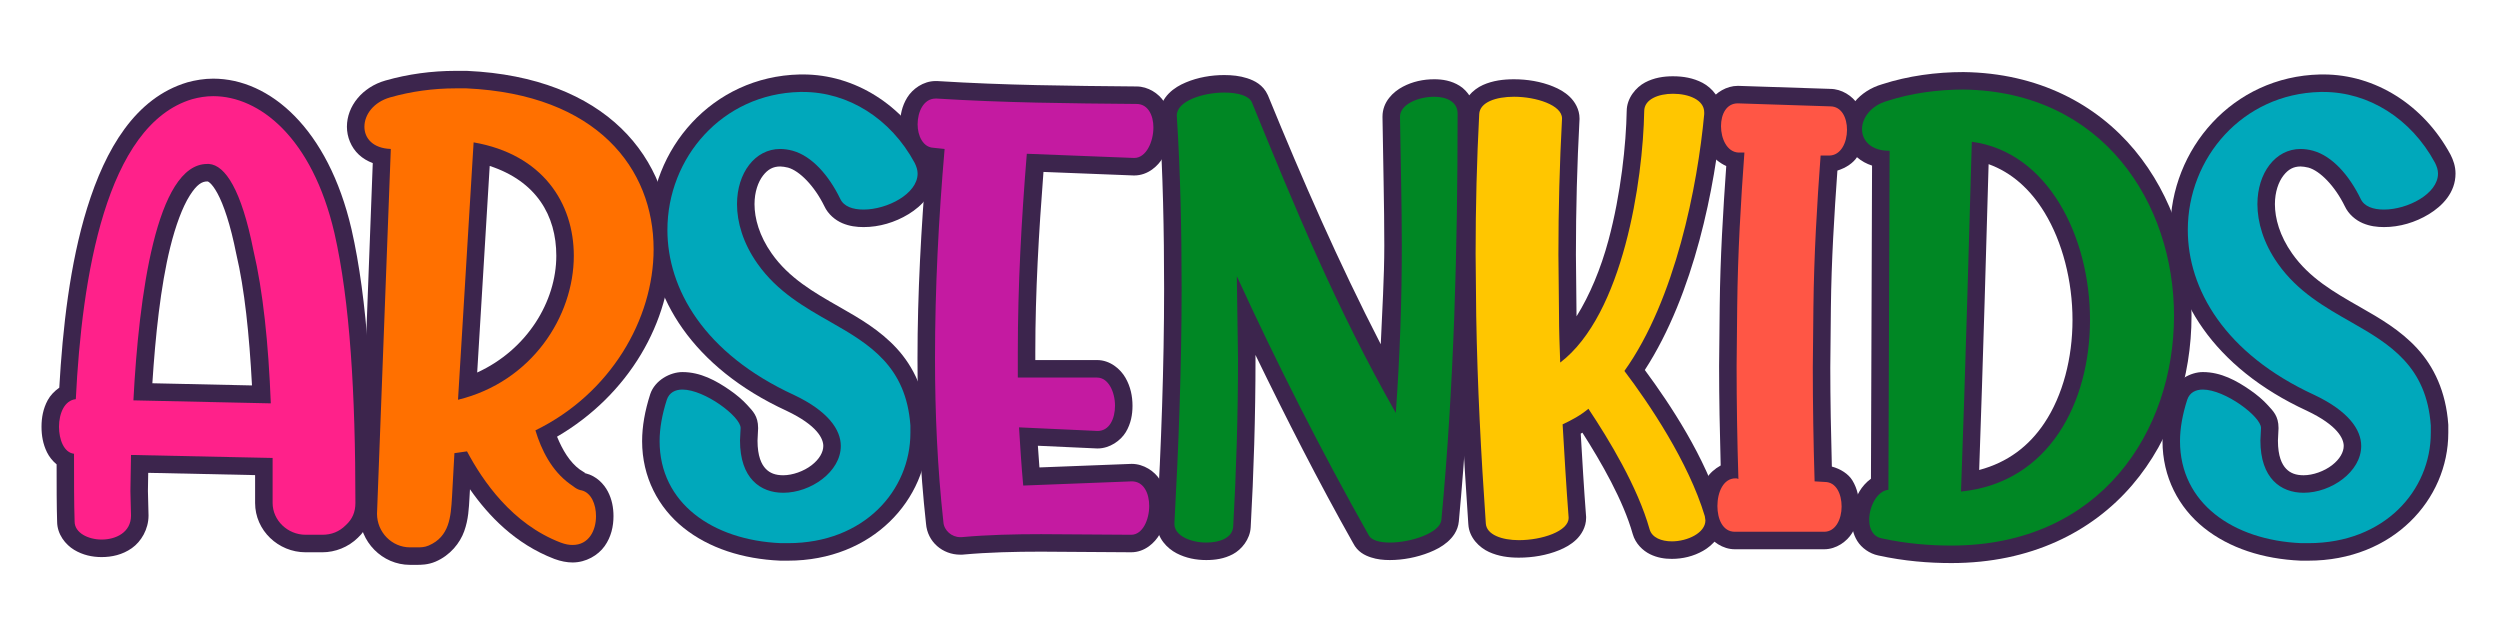 <?xml version="1.0" encoding="UTF-8" standalone="no"?>
<!-- Created with Inkscape (http://www.inkscape.org/) -->

<svg
   version="1.1"
   id="svg9"
   width="250"
   height="62"
   viewBox="0 0 250 62"
   xmlns="http://www.w3.org/2000/svg"
   xmlns:svg="http://www.w3.org/2000/svg">
  <defs
     id="defs13" />
  <g
     id="layer1"
     style="display:inline">
    <path
       style="color:#000000;-inkscape-font-specification:Playkidz;fill:#3c254d;-inkscape-stroke:none"
       d="m 21.32,7.865 c -0.914,0 -1.779,0.15 -2.561,0.363 l -0.02,0.004 -0.02,0.008 C 13.538,9.788 10.547,14.894 8.715,20.797 6.984,26.374 6.263,32.864 5.928,38.77 c -0.495,0.345 -0.902,0.779 -1.152,1.24 -0.467,0.857 -0.625,1.767 -0.625,2.666 0,0.852 0.136,1.717 0.547,2.551 0.207,0.421 0.536,0.858 0.963,1.209 0.001,2.129 6.74e-5,4.165 0.051,5.721 0,1.276 0.844,2.309 1.701,2.826 0.858,0.517 1.796,0.725 2.748,0.725 1.012,0 2.075,-0.226 3.018,-0.889 0.942,-0.662 1.674,-1.901 1.674,-3.262 v -0.021 l -0.061,-2.445 0.029,-1.807 10.689,0.227 v 2.787 c 0,2.746 2.317,4.93 5.051,4.93 h 1.68 c 1.274,10e-7 2.582,-0.509 3.539,-1.447 0.963,-0.891 1.512,-2.206 1.512,-3.482 0,-10.978 -0.528,-20.303 -2.145,-27.391 v -0.004 l -0.002,-0.002 C 32.811,12.873 26.986,7.865 21.32,7.865 Z m 0,3.5 c 3.575,0 8.31,3.276 10.416,12.328 1.502,6.592 2.055,15.745 2.055,26.604 0,0.511 -0.047,0.615 -0.387,0.924 l -0.031,0.029 -0.029,0.029 c -0.36,0.36 -0.592,0.447 -1.104,0.447 h -1.68 c -0.867,0 -1.551,-0.695 -1.551,-1.43 v -6.215 l -17.629,-0.373 -0.09,5.395 0.059,2.455 c -2.22e-4,0.313 -0.019,0.279 -0.186,0.396 -0.168,0.118 -0.576,0.252 -1.004,0.252 -0.368,0 -0.779,-0.125 -0.941,-0.223 -0.162,-0.098 -0.008,0.036 -0.008,0.172 v -0.029 l -0.002,-0.029 C 9.151,50.348 9.15,48.017 9.15,45.377 V 43.82 L 7.836,43.666 c -0.084,-0.176 -0.186,-0.588 -0.186,-0.99 0,-0.421 0.111,-0.832 0.199,-0.994 0.088,-0.163 -0.02,-0.032 -0.086,-0.025 L 9.254,41.5 9.328,40.002 c 0.296,-6.011 1.05,-12.761 2.729,-18.168 1.676,-5.402 4.202,-9.197 7.654,-10.234 0.53,-0.142 1.093,-0.234 1.609,-0.234 z m -0.6,3.281 c -2.033,0 -3.647,1.372 -4.707,3.049 -1.06,1.676 -1.797,3.8 -2.393,6.209 -1.191,4.819 -1.754,10.792 -2.027,16.041 L 11.5,41.746 28.902,42.127 28.83,40.268 C 28.588,34.161 28.047,28.927 27.051,24.676 26.431,21.555 25.712,19.294 24.814,17.65 c -0.9,-1.648 -2.139,-2.878 -3.785,-3 l -0.064,-0.004 z m 0,3.5 h 0.055 c -0.022,-0.001 0.354,0.06 0.967,1.182 0.615,1.127 1.301,3.122 1.881,6.049 l 0.008,0.029 0.006,0.031 c 0.815,3.463 1.291,7.974 1.562,13.107 l -9.963,-0.217 c 0.301,-4.67 0.817,-9.675 1.783,-13.584 0.545,-2.203 1.234,-4.044 1.951,-5.178 0.717,-1.134 1.233,-1.42 1.75,-1.42 z"
       id="path1559" />
    <path
       style="color:#000000;-inkscape-font-specification:Playkidz;fill:#3c254d;-inkscape-stroke:none"
       d="m 45.561,7.086 c -2.378,0 -4.756,0.32 -7.021,0.967 -2.299,0.657 -3.848,2.548 -3.848,4.623 0,1 0.404,2.055 1.201,2.797 0.392,0.365 0.863,0.641 1.383,0.836 L 35.951,51.344 v 0.033 c 0,2.801 2.277,5.109 5.049,5.109 h 0.66 c 0.42,0 1.138,3.6e-4 1.891,-0.322 1.466,-0.628 2.441,-1.849 2.869,-3.041 0.429,-1.192 0.467,-2.33 0.527,-3.32 v -0.006 l 0.049,-0.873 c 1.839,2.634 4.521,5.467 8.439,6.967 l 0.006,0.002 0.004,0.002 c 0.63,0.236 1.26,0.352 1.814,0.352 1.329,0 2.55,-0.711 3.207,-1.639 0.657,-0.927 0.883,-1.981 0.883,-2.992 0,-0.833 -0.149,-1.666 -0.555,-2.451 -0.405,-0.785 -1.163,-1.565 -2.209,-1.826 l -0.104,-0.025 -0.105,-0.014 c 0.268,0.034 0.139,0.01 -0.445,-0.379 l 0.064,0.045 c -1.052,-0.772 -1.749,-1.988 -2.291,-3.299 7.165,-4.17 11.406,-11.511 11.406,-18.75 0,-4.429 -1.587,-8.802 -4.99,-12.088 C 58.718,9.543 53.58,7.403 46.721,7.088 l -0.039,-0.002 z m 0,3.5 h 1.018 c 6.21,0.288 10.427,2.168 13.111,4.76 2.687,2.594 3.922,5.96 3.922,9.57 0,6.302 -3.94,13.181 -10.838,16.547 l -1.34,0.654 0.432,1.426 c 0.663,2.188 1.821,4.602 4.061,6.244 l 0.031,0.023 0.033,0.021 c 0.136,0.091 0.725,0.788 1.953,0.941 l -0.207,-0.039 c -0.086,-0.021 -0.125,-0.11 -0.051,0.035 0.075,0.145 0.164,0.479 0.164,0.846 0,0.428 -0.132,0.816 -0.24,0.969 -0.108,0.153 -0.058,0.162 -0.35,0.162 -0.164,0 -0.255,-0.006 -0.58,-0.127 -0.002,-8.66e-4 -0.002,-0.001 -0.004,-0.002 -4.23,-1.623 -6.965,-5.54 -8.43,-8.301 l -0.576,-1.086 -3.898,0.557 -0.318,5.803 c -0.06,0.99 -0.14,1.831 -0.326,2.35 -0.186,0.518 -0.321,0.736 -0.955,1.008 -0.087,0.037 -0.092,0.039 -0.512,0.039 H 41 c -0.827,0 -1.548,-0.689 -1.549,-1.607 -10e-7,-6.71e-4 0,-0.001 0,-0.002 l 1.445,-38.172 -1.758,-0.059 c -0.579,-0.019 -0.789,-0.169 -0.861,-0.236 -0.073,-0.068 -0.086,-0.094 -0.086,-0.234 0,-0.325 0.25,-0.955 1.311,-1.258 1.935,-0.553 3.996,-0.832 6.059,-0.832 z m 0.172,1.59 -1.822,30.062 2.305,-0.562 c 8.18,-1.995 12.916,-9.231 12.916,-16.1 0,-5.969 -3.873,-11.743 -11.471,-13.064 z m 3.238,4.418 c 4.658,1.529 6.66,4.946 6.66,8.982 0,4.552 -2.893,9.38 -7.912,11.676 z"
       id="path1565" />
    <path
       style="color:#000000;-inkscape-font-specification:Playkidz;fill:#3c254d;-inkscape-stroke:none"
       d="m 79.98,7.445 -0.02,0.002 C 71.22,7.649 64.99,14.911 64.99,22.996 c 0,6.606 4.213,13.735 13.68,18.09 l -0.018,-0.008 c 3.102,1.469 3.678,2.805 3.678,3.518 0,0.612 -0.382,1.317 -1.166,1.924 -0.784,0.607 -1.908,1.006 -2.844,1.006 -0.772,0 -1.328,-0.208 -1.75,-0.65 -0.421,-0.441 -0.816,-1.242 -0.818,-2.809 l 0.059,-1.229 v -0.041 c 0,-1.206 -0.55,-1.7 -1.047,-2.252 -0.497,-0.552 -1.102,-1.061 -1.783,-1.533 -1.362,-0.945 -2.921,-1.805 -4.74,-1.805 -1.206,0 -2.75,0.803 -3.221,2.215 l -0.002,0.012 -0.004,0.01 c -0.523,1.635 -0.803,3.19 -0.803,4.672 0,3.588 1.615,6.642 4.152,8.672 2.537,2.03 5.924,3.114 9.641,3.277 l 0.039,0.002 h 0.758 c 8.428,0 13.99,-6.095 13.99,-12.791 v -0.781 l -0.004,-0.062 c -0.234,-3.279 -1.44,-5.77 -3.113,-7.592 -1.674,-1.822 -3.721,-3.005 -5.688,-4.125 h -0.002 c -2.642,-1.501 -5.098,-2.923 -6.812,-5.365 l -0.002,-0.002 c -1.246,-1.765 -1.719,-3.521 -1.719,-4.932 0,-1.223 0.363,-2.229 0.85,-2.859 0.487,-0.63 1.016,-0.91 1.721,-0.91 0.166,0 0.55,0.048 0.779,0.113 h 0.002 l 0.004,0.002 c 1.135,0.319 2.632,1.811 3.641,3.881 l -0.016,-0.033 c 0.377,0.816 1.093,1.407 1.803,1.709 0.71,0.302 1.425,0.389 2.127,0.389 1.559,0 3.133,-0.465 4.488,-1.291 1.355,-0.826 2.66,-2.166 2.66,-4.061 0,-0.749 -0.235,-1.362 -0.484,-1.861 L 93.014,15.469 93,15.443 C 90.326,10.497 85.485,7.445 80.301,7.445 Z m 0.061,3.5 h 0.26 c 3.806,0 7.475,2.221 9.604,6.137 0.087,0.186 0.105,0.3 0.105,0.273 0,0.145 -0.222,0.609 -0.982,1.072 -0.76,0.464 -1.885,0.779 -2.666,0.779 -0.378,0 -0.656,-0.067 -0.756,-0.109 -0.1,-0.043 -0.013,0.009 0.004,0.045 l -0.008,-0.016 -0.008,-0.018 c -1.271,-2.609 -3.135,-4.955 -5.838,-5.717 -7.66e-4,-2.18e-4 -0.001,-0.002 -0.002,-0.002 -0.607,-0.173 -1.181,-0.244 -1.732,-0.244 -1.816,0 -3.447,0.92 -4.49,2.27 -1.043,1.35 -1.58,3.103 -1.58,5 0,2.189 0.725,4.634 2.359,6.949 2.244,3.195 5.307,4.895 7.943,6.393 1.933,1.1 3.637,2.136 4.844,3.449 1.203,1.31 2.005,2.869 2.193,5.457 v 0.611 c 0,4.824 -3.679,9.291 -10.49,9.291 H 78.146 C 75.029,52.427 72.359,51.503 70.549,50.055 68.736,48.605 67.711,46.707 67.711,44.115 c 0,-0.973 0.216,-2.119 0.598,-3.379 0.436,0.024 1.707,0.478 2.676,1.15 0.497,0.345 0.93,0.725 1.178,1 0.096,0.107 0.113,0.178 0.131,0.23 L 72.25,44.014 v 0.043 c 0,2.205 0.621,4.014 1.789,5.236 1.168,1.223 2.773,1.732 4.281,1.732 1.824,0 3.581,-0.65 4.986,-1.738 1.406,-1.088 2.523,-2.723 2.523,-4.691 0,-2.527 -1.942,-4.911 -5.68,-6.682 l -0.01,-0.004 -0.008,-0.004 C 71.599,33.981 68.49,28.15 68.49,22.996 c 0,-6.315 4.691,-11.892 11.551,-12.051 z"
       id="path1571" />
    <path
       style="color:#000000;-inkscape-font-specification:Playkidz;fill:#3c254d;-inkscape-stroke:none"
       d="m 93.561,8.105 c -1.242,-1e-7 -2.315,0.798 -2.84,1.65 -0.525,0.853 -0.711,1.772 -0.711,2.68 0,0.846 0.176,1.694 0.65,2.48 0.386,0.639 1.126,1.161 1.984,1.406 C 92.12,22.801 91.75,29.285 91.75,35.836 c 0,5.493 0.246,11 0.85,16.518 0.138,1.843 1.669,3.113 3.422,3.113 h 0.199 l 0.078,-0.008 c 2.555,-0.232 5.201,-0.293 7.811,-0.293 l 9.006,0.061 h 0.006 c 1.338,0 2.356,-0.931 2.854,-1.816 0.497,-0.886 0.695,-1.845 0.695,-2.814 0,-0.88 -0.158,-1.783 -0.684,-2.627 -0.526,-0.844 -1.623,-1.582 -2.807,-1.582 h -0.033 l -9.203,0.355 c -0.056,-0.724 -0.109,-1.448 -0.156,-2.168 l 5.934,0.271 h 0.039 c 1.212,0 2.306,-0.78 2.82,-1.633 0.514,-0.852 0.67,-1.757 0.67,-2.637 0,-0.969 -0.201,-1.926 -0.707,-2.803 -0.506,-0.877 -1.535,-1.768 -2.842,-1.768 h -6.17 v -0.83 c 0,-5.98 0.354,-11.976 0.816,-17.982 l 9.039,0.354 h 0.033 c 1.387,0 2.419,-0.964 2.936,-1.881 0.517,-0.916 0.734,-1.918 0.734,-2.93 0,-0.862 -0.164,-1.743 -0.686,-2.561 -0.522,-0.818 -1.591,-1.529 -2.744,-1.529 -6.774,-0.06 -13.216,-0.121 -19.871,-0.537 l -0.055,-0.004 z m 0.137,3.502 c 6.675,0.413 13.098,0.476 19.773,0.535 0.042,0.095 0.119,0.299 0.119,0.594 0,0.428 -0.14,0.957 -0.283,1.211 -0.139,0.246 -0.066,0.106 0.109,0.098 l -12.344,-0.482 -0.137,1.672 c -0.543,6.631 -0.904,13.278 -0.904,19.941 v 4.33 h 9.67 c -0.167,0 -0.298,-0.17 -0.189,0.018 0.109,0.188 0.238,0.642 0.238,1.053 0,0.349 -0.096,0.636 -0.154,0.76 l -9.562,-0.438 0.121,1.947 c 0.12,1.92 0.241,3.857 0.424,5.869 l 0.15,1.654 12.303,-0.477 c 0.05,0.106 0.139,0.359 0.139,0.703 0,0.411 -0.13,0.892 -0.248,1.102 -0.118,0.209 0.002,0.029 0.199,0.029 l -8.994,-0.061 h -0.006 c -2.615,0 -5.313,0.065 -7.982,0.301 h -0.062 C 95.489,46.602 95.25,41.225 95.25,35.836 c 0,-6.96 0.359,-13.869 0.955,-20.789 l 0.146,-1.711 -2.707,-0.285 c -0.052,-0.107 -0.135,-0.346 -0.135,-0.615 0,-0.346 0.112,-0.699 0.188,-0.828 z"
       id="path1577" />
    <path
       style="color:#000000;-inkscape-font-specification:Playkidz;fill:#3c254d;-inkscape-stroke:none"
       d="m 122.42,7.506 c -1.283,0 -2.628,0.227 -3.838,0.738 -0.605,0.256 -1.185,0.582 -1.695,1.094 -0.51,0.512 -0.957,1.304 -0.957,2.199 v 0.115 l 0.004,0.055 c 0.357,5.588 0.477,11.374 0.477,17.17 0,7.815 -0.298,15.703 -0.717,23.363 l -0.002,0.049 v 0.107 c 0,1.417 1.031,2.446 1.971,2.934 0.94,0.487 1.952,0.676 2.959,0.676 0.893,0 1.795,-0.125 2.664,-0.586 0.869,-0.461 1.72,-1.492 1.783,-2.691 0.302,-5.37 0.482,-11.157 0.482,-16.832 v -0.014 l -0.006,-0.391 c 3.09,6.366 6.314,12.698 9.77,18.826 9.5e-4,0.002 0.003,0.002 0.004,0.004 0.433,0.862 1.161,1.217 1.777,1.418 0.618,0.202 1.238,0.266 1.885,0.266 1.317,0 2.717,-0.267 3.973,-0.77 0.628,-0.251 1.221,-0.557 1.758,-1.012 0.537,-0.455 1.085,-1.137 1.172,-2.09 1.267,-13.518 1.627,-27.249 1.627,-40.779 0,-1.154 -0.712,-2.257 -1.547,-2.775 -0.835,-0.518 -1.71,-0.654 -2.543,-0.654 -1.091,0 -2.165,0.231 -3.135,0.744 C 139.315,9.183 138.25,10.181 138.25,11.656 v 0.072 0.012 c 0.06,4.517 0.18,8.71 0.18,12.816 0,3.221 -0.215,6.582 -0.354,9.871 -4.251,-8.268 -7.798,-16.374 -11.275,-24.875 l -0.014,-0.029 -0.014,-0.031 C 126.319,8.493 125.463,8.064 124.721,7.824 123.978,7.584 123.213,7.506 122.42,7.506 Z m 1.17,3.445 c 4.309,10.534 8.418,20.559 14.469,31.209 l 2.855,5.025 0.412,-5.766 c 0.423,-5.92 0.604,-11.365 0.604,-16.863 0,-4.166 -0.12,-8.366 -0.18,-12.84 v -0.023 -0.037 c 0,0.275 -0.163,0.285 0.172,0.107 0.335,-0.177 0.969,-0.338 1.498,-0.338 0.308,0 0.491,0.071 0.586,0.107 -0.003,13.331 -0.363,26.813 -1.592,40.039 -0.123,0.099 -0.393,0.267 -0.762,0.414 -0.769,0.308 -1.889,0.52 -2.672,0.52 -0.333,0 -0.573,-0.047 -0.713,-0.084 -4.661,-8.278 -9.035,-16.904 -12.996,-25.535 l -3.34,0.754 0.119,8.281 c -5.4e-4,5.528 -0.179,11.17 -0.471,16.418 -0.148,0.066 -0.503,0.166 -0.959,0.166 -0.493,0 -1.072,-0.14 -1.348,-0.283 -0.275,-0.143 -0.082,-0.043 -0.082,0.174 v -0.061 c 0.418,-7.671 0.719,-15.587 0.719,-23.459 0,-5.749 -0.125,-11.505 -0.475,-17.109 0.078,-0.065 0.231,-0.181 0.51,-0.299 0.635,-0.268 1.658,-0.463 2.475,-0.463 0.527,0 0.992,0.073 1.225,0.148 0.22,0.071 0.088,0.08 -0.055,-0.203 z"
       id="path1583" />
    <path
       style="color:#000000;-inkscape-font-specification:Playkidz;fill:#3c254d;-inkscape-stroke:none"
       d="m 167.301,7.627 c -0.939,0 -1.891,0.143 -2.797,0.621 -0.906,0.478 -1.834,1.567 -1.834,2.867 v -0.029 c -0.057,3.302 -0.574,8.295 -1.822,12.934 -0.77,2.862 -1.874,5.496 -3.193,7.613 -1.6e-4,-0.056 -0.004,-0.12 -0.004,-0.176 v -0.01 l -0.06,-5.99 v -0.004 -0.014 c 3.1e-4,-4.523 0.119,-8.986 0.357,-13.449 l 0.004,-0.047 v -0.107 c 0,-0.9 -0.47,-1.672 -0.979,-2.158 -0.509,-0.487 -1.079,-0.793 -1.68,-1.037 -1.202,-0.489 -2.562,-0.715 -3.893,-0.715 -1.075,10e-8 -2.126,0.133 -3.107,0.572 -0.981,0.439 -2.049,1.458 -2.119,2.828 -0.242,4.65 -0.363,9.301 -0.363,14.07 v 0.008 l 0.06,6.195 v 0.006 c 0.121,7 0.481,13.931 0.963,20.852 v -0.029 c 0.071,1.35 1.115,2.335 2.062,2.768 0.947,0.433 1.957,0.57 2.984,0.57 1.394,0 2.802,-0.241 4.031,-0.744 0.614,-0.252 1.191,-0.564 1.705,-1.053 0.514,-0.488 0.994,-1.259 0.994,-2.172 v -0.129 l -0.006,-0.066 c -0.212,-2.752 -0.371,-5.505 -0.531,-8.234 0.056,-0.03 0.11,-0.07 0.166,-0.102 1.883,2.953 4.084,6.767 5.035,10.145 l 0.002,0.004 v 0.002 c 0.271,0.949 1.008,1.652 1.73,2.006 0.722,0.354 1.456,0.465 2.172,0.465 1.094,0 2.169,-0.258 3.133,-0.807 0.964,-0.549 1.979,-1.58 1.979,-3.043 v -0.125 l -0.096,-0.674 -0.039,-0.125 c -1.618,-5.394 -5.142,-10.689 -7.674,-14.115 4.956,-7.636 7.034,-18.414 7.682,-25.42 l 0.006,-0.082 v -0.26 c 0,-1.352 -0.966,-2.455 -1.91,-2.951 -0.945,-0.497 -1.955,-0.658 -2.959,-0.658 z m 0,3.5 c 0.556,0 1.105,0.137 1.33,0.256 0.225,0.118 0.039,-0.054 0.039,-0.146 v 0.076 c -0.649,6.956 -2.938,18.163 -7.654,24.766 l -0.748,1.049 0.779,1.027 c 2.378,3.131 6.215,8.917 7.727,13.883 0.014,-0.153 0.106,-0.168 -0.193,0.002 -0.326,0.186 -0.934,0.348 -1.4,0.348 -0.294,0 -0.527,-0.067 -0.609,-0.104 -1.331,-4.581 -4.219,-9.296 -6.273,-12.377 l -1.088,-1.633 -1.498,1.268 c -0.593,0.501 -1.347,0.916 -2.189,1.309 l -1.078,0.504 0.07,1.186 c 0.173,2.936 0.351,5.942 0.578,8.957 -0.095,0.071 -0.23,0.172 -0.506,0.285 -0.676,0.277 -1.759,0.484 -2.705,0.484 -0.652,0 -1.263,-0.132 -1.531,-0.254 -0.268,-0.122 -0.033,0.022 -0.021,0.232 v -0.016 l -0.002,-0.014 c -0.478,-6.876 -0.836,-13.741 -0.955,-20.656 v -0.012 l -0.06,-6.15 v -0.004 -0.014 c 3e-4,-4.704 0.119,-9.287 0.357,-13.871 -0.016,0.167 -0.233,0.314 0.055,0.186 0.293,-0.131 0.953,-0.268 1.678,-0.268 0.889,0 1.931,0.196 2.574,0.457 0.261,0.106 0.383,0.2 0.469,0.264 -0.23,4.417 -0.354,8.835 -0.354,13.311 v 0.008 l 0.06,6.01 c 4.4e-4,1.599 0.061,3.232 0.121,4.846 l 0.125,3.373 2.686,-2.045 c 3.706,-2.824 5.8,-7.715 7.146,-12.721 1.326,-4.93 1.85,-9.998 1.926,-13.588 0.181,-0.091 0.653,-0.213 1.146,-0.213 z"
       id="path1589" />
    <path
       style="color:#000000;-inkscape-font-specification:Playkidz;fill:#3c254d;-inkscape-stroke:none"
       d="m 173.781,8.586 c -1.123,0 -2.193,0.665 -2.729,1.475 -0.535,0.81 -0.701,1.692 -0.701,2.555 0,0.908 0.188,1.819 0.686,2.662 0.326,0.552 0.912,1.005 1.588,1.332 -0.315,4.5 -0.6,9.11 -0.654,13.986 v 0.002 l -0.06,6.01 v 0.008 c 0,3.224 0.066,6.537 0.158,9.932 -0.593,0.331 -1.1,0.769 -1.393,1.273 -0.512,0.882 -0.686,1.832 -0.686,2.775 0,0.899 0.154,1.817 0.666,2.68 0.512,0.863 1.612,1.65 2.824,1.65 h 8.939 c 1.215,0 2.269,-0.778 2.787,-1.615 0.518,-0.837 0.703,-1.747 0.703,-2.654 0,-0.88 -0.158,-1.772 -0.666,-2.609 -0.398,-0.656 -1.183,-1.157 -2.057,-1.391 -0.091,-3.374 -0.156,-6.724 -0.156,-9.902 v -0.012 c 0,-0.002 0,-0.004 0,-0.006 l 0.059,-5.98 v -0.002 c 0.054,-4.751 0.338,-9.27 0.652,-13.699 0.852,-0.264 1.604,-0.758 1.998,-1.398 0.525,-0.853 0.711,-1.772 0.711,-2.68 0,-0.863 -0.166,-1.745 -0.688,-2.562 -0.522,-0.818 -1.589,-1.527 -2.742,-1.527 h 0.057 L 173.809,8.586 Z m 0.172,3.508 8.877,0.287 c 0.042,0.095 0.121,0.3 0.121,0.596 0,0.346 -0.112,0.701 -0.188,0.83 h -2.328 l -0.121,1.621 c -0.361,4.877 -0.664,9.955 -0.725,15.289 l -0.059,6.01 v 0.01 c 0,3.679 0.059,7.536 0.18,11.453 l 0.049,1.6 2.508,0.146 c 0.052,0.113 0.143,0.376 0.143,0.721 0,0.334 -0.102,0.644 -0.17,0.77 h -8.586 c -0.06,-0.125 -0.164,-0.438 -0.164,-0.83 0,-0.389 0.107,-0.721 0.191,-0.908 l 1.984,0.662 -0.076,-2.508 c -0.119,-3.878 -0.179,-7.574 -0.18,-11.209 v -0.012 c 0,-0.002 0,-0.004 0,-0.006 l 0.06,-5.979 v -0.004 c 0.059,-5.286 0.356,-10.347 0.715,-15.248 l 0.139,-1.879 h -2.373 c 0.075,0.029 0.17,0.113 0.098,-0.01 -0.087,-0.147 -0.197,-0.529 -0.197,-0.881 0,-0.282 0.066,-0.437 0.102,-0.521 z"
       id="path1595" />
    <path
       style="color:#000000;-inkscape-font-specification:Playkidz;fill:#3c254d;-inkscape-stroke:none"
       d="m 196.34,7.207 c -2.728,0 -5.521,0.377 -8.117,1.215 -2.299,0.665 -3.771,2.512 -3.771,4.494 0,1.031 0.443,2.092 1.266,2.818 0.423,0.373 0.931,0.644 1.488,0.826 l -0.111,31.312 c -0.485,0.357 -0.874,0.802 -1.146,1.262 -0.516,0.872 -0.777,1.837 -0.777,2.842 0,0.683 0.123,1.418 0.551,2.115 0.425,0.693 1.227,1.275 2.104,1.455 2.6,0.569 5.065,0.76 7.316,0.76 7.917,0 14.048,-3.107 18.061,-7.779 4.013,-4.672 5.949,-10.821 5.949,-16.951 0,-5.978 -1.872,-11.975 -5.691,-16.568 -3.819,-4.593 -9.641,-7.705 -17.096,-7.801 h -0.012 z m -0.002,3.5 h 0.002 c 6.514,0.09 11.216,2.675 14.428,6.537 3.216,3.867 4.883,9.09 4.883,14.332 0,5.389 -1.723,10.732 -5.105,14.67 -3.382,3.938 -8.382,6.561 -15.404,6.561 -2.021,0 -4.189,-0.182 -6.451,-0.666 -0.012,-0.045 -0.019,-0.039 -0.019,-0.164 0,-0.315 0.13,-0.79 0.289,-1.059 0.159,-0.268 0.238,-0.219 0.065,-0.201 l 1.562,-0.164 0.131,-37.227 h -1.816 c -0.569,0 -0.79,-0.146 -0.867,-0.215 -0.077,-0.069 -0.082,-0.086 -0.082,-0.195 0,-0.173 0.2,-0.837 1.25,-1.137 l 0.031,-0.01 0.029,-0.01 c 2.191,-0.712 4.66,-1.053 7.076,-1.053 z m -0.852,1.477 -0.055,1.943 c -0.18,6.362 -0.661,23.641 -1.08,34.965 l -0.074,2.008 2,-0.203 c 4.938,-0.5 8.698,-3.102 11.057,-6.623 2.359,-3.522 3.416,-7.91 3.416,-12.277 0,-4.464 -1.103,-8.948 -3.309,-12.566 -2.206,-3.619 -5.631,-6.399 -10.029,-6.988 z m 3.375,4.232 c 2.303,0.829 4.17,2.504 5.592,4.836 1.799,2.951 2.797,6.868 2.797,10.744 0,3.793 -0.953,7.535 -2.824,10.328 -1.529,2.283 -3.648,3.916 -6.508,4.674 0.373,-10.523 0.755,-23.889 0.943,-30.582 z"
       id="path1601" />
    <path
       style="color:#000000;-inkscape-font-specification:Playkidz;fill:#3c254d;-inkscape-stroke:none"
       d="M 232.02,7.445 232,7.447 c -8.741,0.202 -14.969,7.464 -14.969,15.549 0,6.606 4.212,13.735 13.678,18.09 l -0.018,-0.008 c 3.102,1.469 3.68,2.805 3.68,3.518 0,0.612 -0.382,1.317 -1.166,1.924 -0.784,0.607 -1.908,1.006 -2.844,1.006 -0.772,0 -1.328,-0.208 -1.75,-0.65 -0.421,-0.441 -0.816,-1.242 -0.818,-2.809 l 0.059,-1.229 v -0.041 c 0,-1.206 -0.55,-1.7 -1.047,-2.252 -0.497,-0.552 -1.102,-1.061 -1.783,-1.533 -1.362,-0.945 -2.921,-1.805 -4.74,-1.805 -1.206,0 -2.75,0.803 -3.221,2.215 l -0.004,0.012 -0.002,0.01 c -0.523,1.635 -0.805,3.19 -0.805,4.672 0,3.588 1.615,6.642 4.152,8.672 2.537,2.03 5.924,3.114 9.641,3.277 l 0.039,0.002 h 0.758 c 8.428,0 13.99,-6.095 13.99,-12.791 v -0.781 l -0.004,-0.062 c -0.234,-3.279 -1.438,-5.77 -3.111,-7.592 -1.674,-1.822 -3.723,-3.005 -5.689,-4.125 -2.642,-1.501 -5.098,-2.923 -6.812,-5.365 h -0.002 v -0.002 c -1.246,-1.765 -1.721,-3.521 -1.721,-4.932 0,-1.223 0.363,-2.229 0.85,-2.859 0.487,-0.63 1.016,-0.91 1.721,-0.91 0.166,0 0.55,0.048 0.779,0.113 h 0.004 l 0.004,0.002 c 1.135,0.319 2.632,1.811 3.641,3.881 l -0.016,-0.033 c 0.377,0.816 1.093,1.407 1.803,1.709 0.71,0.302 1.423,0.389 2.125,0.389 1.559,0 3.133,-0.465 4.488,-1.291 1.355,-0.826 2.662,-2.166 2.662,-4.061 0,-0.749 -0.235,-1.362 -0.484,-1.861 l -0.014,-0.025 -0.012,-0.025 C 242.367,10.497 237.524,7.445 232.34,7.445 Z m 0.061,3.5 h 0.26 c 3.808,0 7.48,2.223 9.607,6.143 0.082,0.178 0.104,0.294 0.104,0.268 0,0.145 -0.224,0.609 -0.984,1.072 -0.76,0.464 -1.885,0.779 -2.666,0.779 -0.378,0 -0.654,-0.067 -0.754,-0.109 -0.1,-0.043 -0.013,0.009 0.004,0.045 l -0.008,-0.016 -0.008,-0.018 c -1.27,-2.608 -3.133,-4.954 -5.834,-5.717 -6.7e-4,-1.92e-4 -0.001,1.92e-4 -0.002,0 -0.61,-0.174 -1.184,-0.246 -1.738,-0.246 -1.816,0 -3.447,0.92 -4.49,2.27 -1.043,1.35 -1.58,3.103 -1.58,5 0,2.189 0.727,4.634 2.361,6.949 2.244,3.194 5.307,4.895 7.943,6.393 1.933,1.1 3.635,2.136 4.842,3.449 1.202,1.308 2.003,2.866 2.193,5.449 v 0.619 c 0,4.824 -3.679,9.291 -10.49,9.291 h -0.654 c -3.118,-0.139 -5.788,-1.064 -7.598,-2.512 -1.812,-1.45 -2.838,-3.348 -2.838,-5.939 0,-0.973 0.216,-2.12 0.598,-3.381 0.435,0.023 1.708,0.479 2.678,1.152 0.497,0.345 0.93,0.725 1.178,1 0.098,0.109 0.114,0.183 0.131,0.234 l -0.043,0.893 v 0.043 c 0,2.205 0.621,4.014 1.789,5.236 1.168,1.223 2.773,1.732 4.281,1.732 1.824,0 3.581,-0.65 4.986,-1.738 1.406,-1.088 2.523,-2.723 2.523,-4.691 0,-2.527 -1.944,-4.911 -5.682,-6.682 l -0.008,-0.004 -0.01,-0.004 c -8.534,-3.926 -11.641,-9.756 -11.641,-14.91 0,-6.315 4.689,-11.892 11.549,-12.051 z"
       id="path1607" />
  </g>
  <g
     id="layer2"
     style="display:inline">
    <path
       style="color:#000000;-inkscape-font-specification:Playkidz;fill:#ff218a;stroke-width:3.5;-inkscape-stroke:none;fill-opacity:1"
       d="m 10.161,53.956 c 1.44,0 2.94,-0.72 2.94,-2.4 l -0.06,-2.46 0.06,-3.6 14.16,0.3 v 4.5 c 0,1.74 1.5,3.18 3.3,3.18 h 1.68 c 0.9,0 1.68,-0.3 2.34,-0.96 0.66,-0.6 0.96,-1.32 0.96,-2.22 0,-10.92 -0.54,-20.16 -2.1,-27 -2.22,-9.54 -7.5,-13.68 -12.12,-13.68 -0.72,0 -1.44,0.12 -2.1,0.3 -8.64,2.58 -11.04,17.82 -11.64,30 -1.14,0.12 -1.68,1.44 -1.68,2.76 0,1.26 0.48,2.58 1.5,2.7 0,2.64 0,4.98 0.06,6.78 0,1.14 1.38,1.8 2.7,1.8 z m 16.92,-13.62 -13.74,-0.3 c 0.54,-10.38 2.28,-23.64 7.38,-23.64 h 0.18 c 1.62,0.12 3.24,2.58 4.44,8.64 0.96,4.08 1.5,9.24 1.74,15.3 z"
       id="path1557" />
    <path
       style="color:#000000;-inkscape-font-specification:Playkidz;fill:#ff7000;stroke-width:3.5;-inkscape-stroke:none;fill-opacity:1"
       d="m 45.801,39.976 1.56,-25.74 c 6.9,1.2 10.02,6.06 10.02,11.34 0,6.06 -4.2,12.6 -11.58,14.4 z m -4.14,14.76 c 0.42,0 0.78,0 1.2,-0.18 2.1,-0.9 2.22,-2.88 2.34,-4.86 l 0.24,-4.38 1.26,-0.18 c 1.56,2.94 4.5,7.26 9.36,9.12 0.48,0.18 0.84,0.24 1.2,0.24 1.62,0 2.34,-1.44 2.34,-2.88 0,-1.2 -0.48,-2.34 -1.44,-2.58 -0.48,-0.06 -0.84,-0.42 -1.2,-0.66 -1.8,-1.32 -2.82,-3.36 -3.42,-5.34 7.5,-3.66 11.82,-11.1 11.82,-18.12 0,-8.04 -5.64,-15.48 -18.72,-16.08 h -1.08 c -2.22,0 -4.44,0.3 -6.54,0.9 -1.68,0.48 -2.58,1.74 -2.58,2.94 0,1.14 0.84,2.16 2.64,2.22 l -1.38,36.48 c 0,1.86 1.5,3.36 3.3,3.36 z"
       id="path1563" />
    <path
       style="color:#000000;-inkscape-font-specification:Playkidz;fill:#00a8bb;stroke-width:3.5;-inkscape-stroke:none;fill-opacity:1"
       d="m 78.801,54.316 c 7.62,0 12.24,-5.28 12.24,-11.04 v -0.72 c -0.42,-5.88 -4.02,-8.1 -7.92,-10.32 -2.64,-1.5 -5.4,-3.06 -7.38,-5.88 -1.44,-2.04 -2.04,-4.14 -2.04,-5.94 0,-3.12 1.8,-5.52 4.32,-5.52 0.36,0 0.84,0.06 1.26,0.18 1.92,0.54 3.6,2.46 4.74,4.8 0.36,0.78 1.26,1.08 2.34,1.08 2.34,0 5.4,-1.56 5.4,-3.6 0,-0.36 -0.12,-0.72 -0.3,-1.08 -2.4,-4.44 -6.66,-7.08 -11.16,-7.08 h -0.3 c -7.8,0.18 -13.26,6.6 -13.26,13.8 0,5.88 3.66,12.36 12.66,16.5 3.42,1.62 4.68,3.48 4.68,5.1 0,2.58 -3,4.68 -5.76,4.68 -2.28,0 -4.32,-1.44 -4.32,-5.22 l 0.06,-1.26 c 0,-1.14 -3.6,-3.84 -5.82,-3.84 -0.72,0 -1.32,0.3 -1.56,1.02 -0.48,1.5 -0.72,2.88 -0.72,4.14 0,6.18 5.28,9.9 12.12,10.2 z"
       id="path1569" />
    <path
       style="color:#000000;-inkscape-font-specification:Playkidz;fill:#c41aa1;stroke-width:3.5;-inkscape-stroke:none;fill-opacity:1"
       d="m 96.141,53.716 c 2.64,-0.24 5.34,-0.3 7.98,-0.3 l 9,0.06 c 1.14,0 1.8,-1.5 1.8,-2.88 0,-1.26 -0.54,-2.46 -1.74,-2.46 l -10.86,0.42 c -0.18,-1.98 -0.3,-3.9 -0.42,-5.82 l 7.86,0.36 c 1.2,0 1.74,-1.26 1.74,-2.52 0,-1.38 -0.66,-2.82 -1.8,-2.82 h -7.92 v -2.58 c 0,-6.6 0.36,-13.2 0.9,-19.8 l 10.74,0.42 c 1.2,0 1.92,-1.62 1.92,-3.06 0,-1.2 -0.54,-2.34 -1.68,-2.34 -6.78,-0.06 -13.26,-0.12 -19.98,-0.54 h -0.12 c -1.2,0 -1.8,1.32 -1.8,2.58 0,1.14 0.54,2.28 1.56,2.34 l 1.14,0.12 c -0.6,6.96 -0.96,13.92 -0.96,20.94 0,5.46 0.24,10.92 0.84,16.38 0.06,0.84 0.84,1.5 1.68,1.5 z"
       id="path1575" />
    <path
       style="color:#000000;-inkscape-font-specification:Playkidz;fill:#008724;stroke-width:3.5;-inkscape-stroke:none;fill-opacity:1"
       d="m 138.981,54.256 c 2.1,0 5.04,-0.96 5.16,-2.28 1.26,-13.44 1.62,-27.12 1.62,-40.62 0,-1.2 -1.14,-1.68 -2.34,-1.68 -1.62,0 -3.42,0.78 -3.42,1.98 v 0.06 c 0.06,4.5 0.18,8.7 0.18,12.84 0,5.46 -0.18,10.86 -0.6,16.74 -6,-10.56 -10.08,-20.52 -14.4,-31.08 -0.3,-0.66 -1.44,-0.96 -2.76,-0.96 -2.1,0 -4.74,0.84 -4.74,2.28 v 0.06 c 0.36,5.64 0.48,11.46 0.48,17.28 0,7.86 -0.3,15.78 -0.72,23.46 v 0.06 c 0,1.2 1.68,1.86 3.18,1.86 1.38,0 2.64,-0.48 2.7,-1.62 0.3,-5.34 0.48,-11.1 0.48,-16.74 l -0.12,-8.28 c 4.02,8.76 8.46,17.52 13.2,25.92 0.24,0.48 1.08,0.72 2.1,0.72 z"
       id="path1581" />
    <path
       style="color:#000000;-inkscape-font-specification:Playkidz;fill:#ffc600;stroke-width:3.5;-inkscape-stroke:none;fill-opacity:1"
       d="m 167.181,54.136 c 1.56,0 3.36,-0.84 3.36,-2.1 l -0.06,-0.42 c -1.62,-5.4 -5.58,-11.28 -8.04,-14.52 5.1,-7.14 7.32,-18.54 7.98,-25.68 v -0.18 c 0,-1.26 -1.56,-1.86 -3.12,-1.86 -1.44,0 -2.88,0.54 -2.88,1.74 -0.12,6.9 -2.1,20.34 -8.4,25.14 -0.06,-1.62 -0.12,-3.24 -0.12,-4.8 l -0.06,-6 c 0,-4.56 0.12,-9.06 0.36,-13.56 v -0.06 c 0,-1.32 -2.58,-2.16 -4.8,-2.16 -1.8,0 -3.42,0.54 -3.48,1.74 -0.24,4.62 -0.36,9.24 -0.36,13.98 l 0.06,6.18 c 0.12,6.96 0.48,13.86 0.96,20.76 0.06,1.14 1.62,1.68 3.3,1.68 2.34,0 4.98,-0.9 4.98,-2.22 v -0.06 c -0.24,-3.12 -0.42,-6.24 -0.6,-9.3 0.9,-0.42 1.8,-0.9 2.58,-1.56 2.04,3.06 4.92,7.8 6.12,12.06 0.24,0.84 1.2,1.2 2.22,1.2 z"
       id="path1587" />
    <path
       style="color:#000000;-inkscape-font-specification:Playkidz;fill:#ff5645;stroke-width:3.5;-inkscape-stroke:none;fill-opacity:1"
       d="m 182.421,53.176 c 1.14,0 1.74,-1.26 1.74,-2.52 0,-1.26 -0.54,-2.46 -1.68,-2.46 l -1.02,-0.06 c -0.12,-3.9 -0.18,-7.74 -0.18,-11.4 l 0.06,-6 c 0.06,-5.28 0.36,-10.32 0.72,-15.18 h 0.84 c 1.2,0 1.8,-1.32 1.8,-2.58 0,-1.2 -0.54,-2.34 -1.68,-2.34 l -9.24,-0.3 c -1.14,0 -1.68,1.08 -1.68,2.28 0,1.26 0.6,2.58 1.74,2.64 h 0.6 c -0.36,4.92 -0.66,10.02 -0.72,15.36 l -0.06,6 c 0,3.66 0.06,7.38 0.18,11.28 -0.18,-0.06 -0.12,-0.06 -0.3,-0.06 -1.2,0 -1.8,1.38 -1.8,2.76 0,1.32 0.54,2.58 1.74,2.58 z"
       id="path1593" />
    <path
       style="color:#000000;-inkscape-font-specification:Playkidz;fill:#008724;stroke-width:3.5;-inkscape-stroke:none;fill-opacity:1"
       d="m 196.101,49.156 c 0.42,-11.34 0.9,-28.62 1.08,-34.98 7.62,1.02 11.82,9.48 11.82,17.82 0,8.16 -4.02,16.26 -12.9,17.16 z m -0.96,5.4 c 14.94,0 22.26,-11.46 22.26,-22.98 0,-11.22 -7.08,-22.44 -21.06,-22.62 -2.58,0 -5.22,0.36 -7.62,1.14 -1.68,0.48 -2.52,1.74 -2.52,2.82 0,1.14 0.9,2.16 2.7,2.16 h 0.06 l -0.12,33.9 c -1.14,0.12 -1.92,1.68 -1.92,3 0,0.9 0.36,1.68 1.26,1.86 2.46,0.54 4.8,0.72 6.96,0.72 z"
       id="path1599" />
    <path
       style="color:#000000;-inkscape-font-specification:Playkidz;fill:#00a8bb;stroke-width:3.5;-inkscape-stroke:none;fill-opacity:1"
       d="m 230.841,54.316 c 7.62,0 12.24,-5.28 12.24,-11.04 v -0.72 c -0.42,-5.88 -4.02,-8.1 -7.92,-10.32 -2.64,-1.5 -5.4,-3.06 -7.38,-5.88 -1.44,-2.04 -2.04,-4.14 -2.04,-5.94 0,-3.12 1.8,-5.52 4.32,-5.52 0.36,0 0.84,0.06 1.26,0.18 1.92,0.54 3.6,2.46 4.74,4.8 0.36,0.78 1.26,1.08 2.34,1.08 2.34,0 5.4,-1.56 5.4,-3.6 0,-0.36 -0.12,-0.72 -0.3,-1.08 -2.4,-4.44 -6.66,-7.08 -11.16,-7.08 h -0.3 c -7.8,0.18 -13.26,6.6 -13.26,13.8 0,5.88 3.66,12.36 12.66,16.5 3.42,1.62 4.68,3.48 4.68,5.1 0,2.58 -3,4.68 -5.76,4.68 -2.28,0 -4.32,-1.44 -4.32,-5.22 l 0.06,-1.26 c 0,-1.14 -3.6,-3.84 -5.82,-3.84 -0.72,0 -1.32,0.3 -1.56,1.02 -0.48,1.5 -0.72,2.88 -0.72,4.14 0,6.18 5.28,9.9 12.12,10.2 z"
       id="path1605" />
  </g>
</svg>
